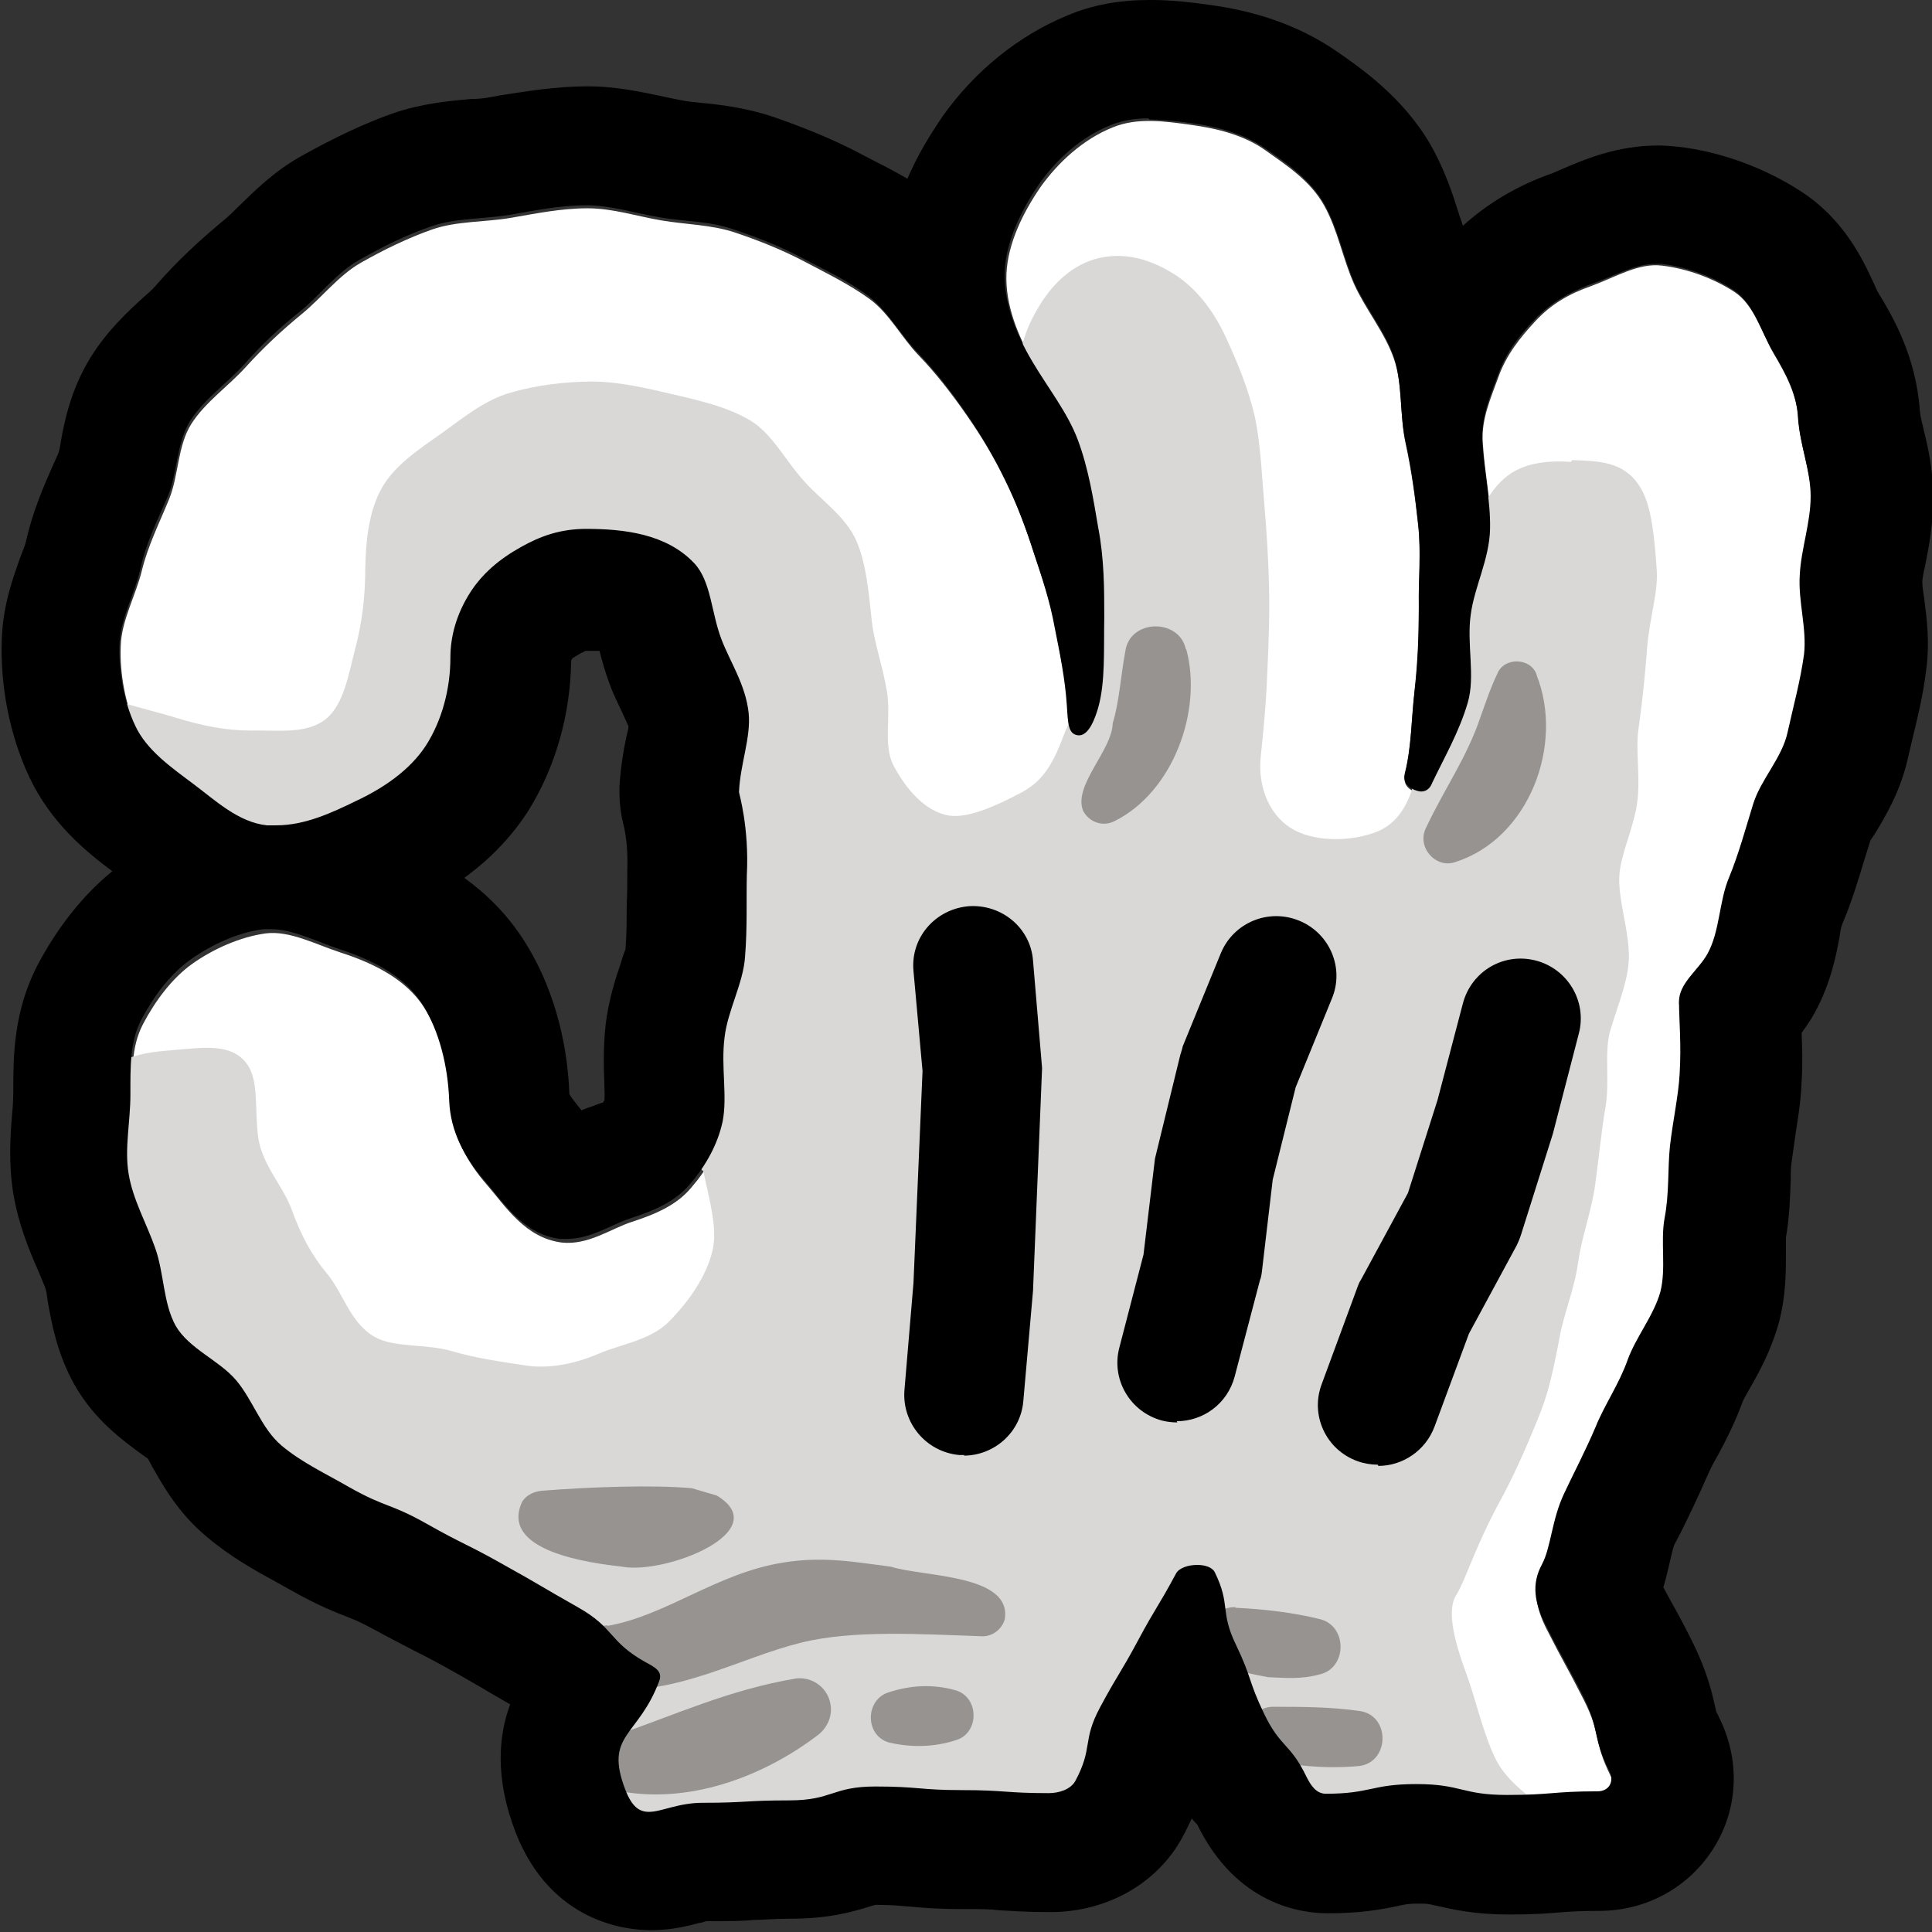 <?xml version="1.0" encoding="UTF-8"?><svg id="Layer_1" xmlns="http://www.w3.org/2000/svg" width="32" height="32" viewBox="0 0 32 32"><rect x="0" y="0" width="32" height="32" fill="#333333" stroke="none"/><defs><style>.cls-1{fill:#d9d8d7;}.cls-1,.cls-2,.cls-3,.cls-4{stroke-width:0px;}.cls-2{fill:#000;}.cls-3{fill:#969390;}.cls-4{fill:#fff;}</style></defs><path class="cls-4" d="M27.81,16.63c0-.3.33-.53.48-.8.21-.38.19-.87.36-1.27s.27-.81.4-1.22.48-.76.57-1.19.21-.85.27-1.28-.09-.88-.07-1.32.18-.86.18-1.3-.19-.86-.21-1.3c-.03-.42-.21-.75-.41-1.09s-.32-.81-.66-1.03-.77-.38-1.19-.43c-.39-.05-.77.19-1.18.34-.37.13-.66.3-.92.58s-.48.56-.61.92-.29.71-.26,1.1c.03.5.14.98.13,1.45-.01.5-.26.96-.32,1.42-.07.5.08,1.02-.05,1.46-.14.48-.39.91-.59,1.33-.05.11-.14.19-.31.11-.15-.07-.17-.17-.15-.28.11-.44.1-.9.16-1.37s.07-.9.07-1.37.04-.91-.01-1.38-.11-.91-.21-1.37-.04-.95-.19-1.39-.47-.82-.66-1.24-.27-.9-.5-1.31-.62-.66-.97-.91-.79-.36-1.22-.42-.9-.13-1.31.04c-.5.2-.91.59-1.19.98-.29.42-.55.94-.57,1.45s.19,1.03.46,1.49c.26.44.59.84.75,1.3.18.49.26.99.34,1.46.09.52.1,1.02.1,1.49,0,.54.01,1.06-.1,1.49-.05.17-.15.47-.33.46s-.18-.19-.2-.5c-.03-.45-.13-.88-.2-1.28-.08-.45-.22-.86-.35-1.25-.14-.44-.29-.83-.47-1.2-.2-.42-.42-.78-.65-1.11-.27-.39-.53-.72-.8-1-.29-.3-.49-.7-.82-.94s-.72-.43-1.08-.62-.76-.35-1.15-.48-.81-.13-1.22-.2-.8-.2-1.22-.2c-.44,0-.87.09-1.28.16s-.89.05-1.29.19-.81.34-1.18.55-.65.58-.98.85-.64.56-.93.88-.67.58-.9.94-.21.86-.37,1.25-.35.77-.45,1.18-.34.83-.35,1.25c-.02.46.08.97.26,1.37s.61.7.97.97.74.63,1.21.68c.52.06,1.04-.19,1.47-.39s.9-.51,1.17-.93.4-.93.4-1.45c0-.34.1-.71.33-1.08.2-.32.48-.55.84-.75.32-.18.65-.3,1.08-.3.61,0,1.32.08,1.79.57.28.3.29.82.45,1.26.14.37.4.75.45,1.22.05.4-.13.84-.16,1.31,0,.01.17.57.13,1.37-.02.4,0,.87-.03,1.36-.03.44-.29.89-.34,1.34s.05.96-.03,1.38c-.07.38-.28.74-.54,1.04-.24.29-.59.44-.99.57-.34.11-.72.39-1.16.34-.6-.08-.92-.59-1.23-.95-.35-.4-.58-.84-.6-1.34-.02-.57-.16-1.16-.45-1.61s-.81-.72-1.37-.9c-.43-.14-.85-.37-1.25-.32-.43.06-.87.26-1.21.5s-.62.62-.82,1-.18.8-.18,1.24-.1.89-.03,1.31c.07.43.3.83.44,1.23s.13.91.34,1.29.72.56,1,.9.42.8.75,1.08.74.47,1.12.69c.62.35.67.26,1.29.61s.64.32,1.26.67.61.36,1.24.71.5.56,1.12.91c.15.08.29.15.23.31-.35.93-.92.88-.56,1.81.26.66.57.22,1.28.22s.71-.04,1.43-.04.72-.23,1.43-.23.72.06,1.43.06.72.05,1.43.05c.16,0,.36-.06.44-.2.3-.56.11-.66.41-1.22.3-.56.33-.55.63-1.11s.33-.55.63-1.11c.09-.17.56-.19.64-.02.27.56.08.65.35,1.2s.2.59.47,1.15.43.48.7,1.04c.07.15.16.28.32.28.75,0,.75-.16,1.5-.16s.75.18,1.5.18.75-.06,1.5-.06c.19,0,.28-.17.2-.33-.3-.6-.15-.68-.45-1.27s-.32-.59-.62-1.18c-.17-.34-.23-.65-.05-.98.15-.27.16-.74.37-1.18.16-.34.35-.7.52-1.1.16-.36.39-.71.54-1.11s.43-.73.54-1.12,0-.83.07-1.22.04-.81.09-1.2c.05-.43.14-.82.16-1.19.03-.49-.01-.9-.01-1.19Z"/><path class="cls-1" d="M26.02,7.65c-.62-.04-1,.1-1.27.45-.33.41-.34.96-.37,1.37-.12.66-.33,1.17-.41,1.62-.11.63-.31,1.08-.49,1.57-.07.52-.27.95-.66,1.11-.42.17-1,.18-1.38-.02s-.61-.67-.56-1.2c.04-.39.09-.87.11-1.4.02-.44.04-.92.03-1.4s-.04-.94-.08-1.41-.06-.97-.15-1.41c-.11-.49-.3-.94-.48-1.33-.22-.48-.52-.85-.88-1.07-.5-.31-.93-.34-1.29-.24-.44.13-.76.47-.98.87-.28.48-.33.99-.26,1.26.1.39.27.73.43,1.1s.25.75.4,1.14c.13.35.12.75.17,1.17.05.36.14.74.1,1.18-.05.52-.27.87-.39,1.19-.2.54-.39.76-.68.92-.45.24-.89.43-1.2.39-.41-.06-.74-.46-.94-.85-.16-.33-.03-.79-.1-1.21s-.21-.8-.25-1.16c-.05-.47-.09-.94-.25-1.32-.18-.42-.6-.69-.88-1.01-.3-.33-.52-.78-.89-1s-.85-.33-1.28-.43-.89-.21-1.33-.21-.93.06-1.34.18c-.44.12-.81.43-1.16.68-.37.26-.78.53-.99.91s-.26.85-.27,1.32c0,.5-.06.91-.15,1.27-.13.5-.2.96-.48,1.21-.32.28-.8.2-1.27.21-.39,0-.77-.07-1.23-.21-.38-.12-.96-.24-1.38-.43-.25.34-.19.6,0,.98.28.57.58.36,1.03.82s.24.74.82.99.65-.1,1.28-.09.67.33,1.28.15c.69-.2.53-.52,1.14-.9s.74-.15,1.14-.74c.42-.62.24-.65.38-1.38s-.28-1,.26-1.52c.49-.48.81-.4,1.44-.14.5.21.24.54.52,1s.61.36.73.89c.14.63-.16.68-.2,1.33-.04.65-.22.64-.26,1.29s.05.66.01,1.31.19.67.15,1.32-.12.65-.18,1.31c-.07.75-.15.66.57,1.32.1.48.24.95.15,1.32-.11.45-.41.85-.7,1.15-.31.33-.81.39-1.18.55-.49.21-.9.24-1.19.2-.47-.07-.87-.13-1.24-.24-.45-.13-.96-.05-1.29-.24-.4-.23-.52-.73-.78-1.04s-.44-.65-.59-1.07c-.14-.38-.48-.73-.55-1.17-.07-.47.02-.97-.2-1.25-.25-.33-.7-.26-1.18-.22-.33.03-.67.04-1.12.3-.28.43-.23.45-.4.93s-.37.45-.33.96c.05.64.17.62.43,1.21s.26.59.52,1.18c.26.59.1.72.5,1.22.46.58.63.44,1.22.91.58.47.7.32,1.28.79s.47.61,1.1,1.02c.58.38.61.32,1.24.63s.59.38,1.22.69.79.04,1.17.63c.3.46.06.48-.01,1.02s-.43.59-.24,1.1c.24.64.3.84.94,1.1s.7-.24,1.36-.27.67.21,1.33.17.65-.29,1.31-.33.66-.1,1.32-.14.67.02,1.33-.02c.66-.04.87.52,1.4.12.59-.43.24-.76.53-1.43s-.17-1.27.53-1.5c.55-.18.3.68.64,1.14.33.47.53.33.87.79s-.04.91.49,1.14c.59.26.7-.2,1.34-.24s.64-.11,1.29-.15.78.41,1.32.05c.6-.4-.38-.58-.72-1.3-.2-.42-.31-.94-.47-1.38-.23-.62-.32-1.08-.17-1.31.16-.26.3-.77.71-1.53.22-.4.44-.88.69-1.51.13-.33.22-.74.31-1.22.07-.4.25-.81.31-1.26.06-.42.22-.84.28-1.27s.1-.87.17-1.28c.08-.46-.03-.95.09-1.31.14-.46.29-.81.3-1.18,0-.43-.14-.82-.16-1.23-.02-.38.19-.78.28-1.23.09-.47-.02-.94.04-1.34.07-.49.11-.92.14-1.31.04-.52.19-.95.16-1.32-.04-.58-.09-1.03-.25-1.32-.27-.49-.74-.47-1.15-.49Z"/><path class="cls-3" d="M20.46,26.63c.47.02.97.08,1.41.19.45.12.44.8,0,.91-.32.09-.58.06-.86.05-.27-.05-.55-.1-.8-.24-.44-.23-.24-.94.26-.92h0Z"/><path class="cls-3" d="M21.12,28.27c.41,0,.93,0,1.4.07.51.07.5.84,0,.91-.49.05-2.09.07-1.81-.75.08-.16.24-.24.41-.23h0Z"/><path class="cls-3" d="M10.06,26.93c.98-.17,1.82-.88,2.92-1.05.67-.11,1.22,0,1.78.07.52.17,2.02.12,1.88.88-.06.18-.23.29-.41.27-.94-.03-2.1-.11-2.97.11-1.01.25-2.02.86-3.2.77-.63-.05-.62-1.01,0-1.06h0Z"/><path class="cls-3" d="M10.15,28.76c1.05-.36,1.91-.77,3.04-.96.28-.03.54.17.57.46.02.18-.06.35-.19.46-.92.71-2.19,1.19-3.39.93-.44-.1-.46-.76-.03-.89h0Z"/><path class="cls-2" d="M19.04,1.98c.24,0,.47.03.7.06.43.06.86.17,1.22.42.35.24.75.52.97.91.23.4.32.89.5,1.31.19.42.51.8.66,1.24.14.44.09.94.19,1.39.1.45.16.91.21,1.37.05.46,0,.92.01,1.38,0,.47-.02.92-.07,1.37-.05.46-.05.93-.16,1.37-.03.11,0,.21.15.28.05.02.09.03.12.03.09,0,.15-.06.18-.14.2-.42.45-.85.59-1.33.13-.44-.02-.97.05-1.46.06-.46.31-.92.32-1.42.01-.46-.1-.95-.13-1.45-.02-.39.13-.75.26-1.1.13-.36.34-.64.61-.92.26-.27.55-.44.92-.58.38-.13.73-.34,1.08-.34.03,0,.07,0,.1,0,.42.05.85.21,1.19.43.34.22.45.68.66,1.03.2.34.39.67.41,1.09.03.44.21.87.21,1.3,0,.44-.16.88-.18,1.3-.03.44.12.89.07,1.32-.06.44-.18.87-.27,1.28-.09.43-.44.78-.57,1.19-.13.42-.24.83-.4,1.22-.17.4-.15.89-.36,1.27-.15.27-.48.49-.47.8,0,.29.04.7.01,1.19-.02.36-.11.76-.16,1.19-.04.38-.01.79-.09,1.2-.07.39.03.83-.07,1.22-.11.39-.4.74-.54,1.12-.14.4-.38.74-.53,1.11-.17.4-.36.76-.52,1.1-.21.44-.22.9-.37,1.18-.18.33-.12.64.05.98.3.6.32.59.62,1.18s.15.68.45,1.27c.08.17-.01.33-.2.33-.75,0-.75.06-1.5.06s-.75-.18-1.5-.18-.75.16-1.5.16c-.16,0-.25-.14-.32-.28-.27-.56-.43-.48-.7-1.04s-.2-.59-.47-1.15c-.27-.56-.08-.65-.35-1.2-.04-.08-.16-.12-.29-.12-.15,0-.3.05-.35.14-.3.56-.33.55-.63,1.11-.3.56-.33.55-.63,1.11-.3.56-.11.66-.41,1.22-.08.14-.27.2-.44.2-.72,0-.72-.05-1.43-.05s-.72-.06-1.44-.06-.71.23-1.43.23-.71.04-1.43.04c-.41,0-.68.15-.89.15-.16,0-.28-.08-.39-.36-.36-.93.21-.87.56-1.81.06-.16-.08-.23-.23-.31-.62-.35-.5-.56-1.12-.91-.62-.35-.61-.36-1.24-.71-.62-.35-.64-.32-1.26-.67-.62-.35-.67-.26-1.29-.61-.38-.22-.79-.41-1.12-.69-.33-.28-.47-.75-.75-1.08-.28-.33-.78-.52-1-.9-.21-.38-.19-.87-.34-1.29-.14-.4-.37-.8-.44-1.23-.07-.42.03-.86.03-1.31s-.01-.88.18-1.24c.2-.38.47-.75.82-1,.34-.24.78-.45,1.21-.5.04,0,.08,0,.12,0,.36,0,.74.2,1.13.33.55.18,1.07.44,1.37.9.29.46.43,1.05.45,1.61.02.51.25.94.6,1.34.31.36.63.87,1.23.95.04,0,.08,0,.12,0,.4,0,.74-.24,1.05-.34.4-.13.75-.28.99-.57.26-.3.46-.66.54-1.04.08-.42-.03-.9.03-1.38.05-.45.31-.9.34-1.34.04-.49.02-.96.03-1.36.04-.79-.13-1.35-.13-1.37.02-.47.2-.9.16-1.31-.05-.47-.31-.85-.45-1.22-.17-.44-.17-.96-.45-1.26-.46-.49-1.17-.57-1.79-.57-.43,0-.76.12-1.08.3-.36.2-.64.44-.84.75-.23.36-.33.73-.33,1.08,0,.52-.14,1.04-.4,1.45-.27.42-.72.72-1.17.93-.39.19-.84.4-1.31.4-.05,0-.11,0-.16,0-.47-.05-.85-.41-1.21-.68-.36-.27-.78-.56-.97-.97-.19-.4-.28-.91-.26-1.37.02-.42.26-.83.35-1.25.09-.41.28-.79.45-1.18.16-.39.14-.88.37-1.25.23-.36.61-.62.9-.94.28-.32.59-.61.93-.88.33-.27.6-.64.98-.85.37-.21.77-.41,1.18-.55.4-.14.85-.12,1.29-.19.41-.07.84-.16,1.28-.16.41,0,.81.13,1.22.2.41.07.83.06,1.22.2.39.13.78.28,1.15.48.36.19.75.37,1.08.62.33.25.53.64.82.94.27.28.53.61.8,1,.23.33.45.7.65,1.11.18.37.33.76.47,1.2.13.39.27.8.35,1.25.08.4.17.83.2,1.28.02.31.02.49.2.5,0,0,0,0,0,0,.17,0,.27-.29.32-.46.12-.43.09-.95.1-1.49,0-.47,0-.97-.1-1.49-.08-.47-.16-.98-.34-1.46-.17-.45-.49-.85-.75-1.29-.27-.45-.48-.99-.46-1.49.02-.5.28-1.03.57-1.45.28-.4.69-.78,1.19-.98.2-.08.41-.11.62-.11M19.04,0c-.5,0-.95.08-1.37.26-.8.33-1.53.92-2.06,1.67-.19.28-.41.63-.58,1.03-.19-.11-.38-.21-.54-.29l-.23-.12c-.51-.27-1.01-.46-1.44-.61-.47-.16-.92-.21-1.24-.24-.1-.01-.2-.02-.3-.04-.1-.02-.2-.04-.29-.06-.34-.07-.76-.17-1.26-.17-.55,0-1.05.09-1.45.15l-.16.03c-.11.02-.21.03-.32.03-.34.03-.81.07-1.3.24-.48.17-.96.4-1.5.7-.47.26-.8.6-1.05.84-.07.07-.14.14-.21.2-.45.37-.83.73-1.16,1.11-.06.07-.14.14-.21.2-.25.23-.59.54-.87.99-.32.52-.43,1.04-.49,1.38-.01.07-.02.13-.04.2l-.09.2c-.15.34-.34.77-.45,1.27-.02.08-.06.17-.09.25-.12.34-.29.79-.31,1.36-.03.78.13,1.59.45,2.28.36.77.95,1.25,1.38,1.57-.48.39-.9.92-1.23,1.54-.41.78-.41,1.54-.41,2.09,0,.18-.01.29-.02.4-.03.36-.06.8.02,1.31.09.52.26.93.41,1.27.04.1.08.19.12.29.02.06.03.14.04.22.06.34.15.86.44,1.38.34.6.81.93,1.12,1.16.03.02.07.05.1.07.02.04.05.09.07.13.17.3.43.77.9,1.16.4.34.82.57,1.15.75l.25.14c.46.26.73.36.93.44.13.05.2.08.39.18.35.19.53.28.7.37.14.07.28.14.55.29.29.16.44.25.58.33.13.08.26.15.48.28-.19.51-.26,1.21.09,2.12.59,1.51,1.86,1.62,2.24,1.62.34,0,.62-.07.8-.12.04,0,.08-.02.12-.03.03,0,.05,0,.08,0,.33,0,.52,0,.71-.02.15,0,.3-.02.61-.02.62,0,1.01-.11,1.33-.21l.07-.02c.3,0,.44.02.58.03.22.02.44.04.88.04.29,0,.44,0,.59.02.21.01.42.03.85.03.94,0,1.78-.48,2.19-1.25.06-.11.1-.2.15-.3.03.04.06.07.09.1.65,1.33,1.72,1.47,2.16,1.47.54,0,.87-.06,1.16-.12.14-.03.17-.04.34-.04.14,0,.15,0,.28.03.31.07.66.15,1.22.15.45,0,.68-.02.91-.04.15-.01.3-.02.59-.02.78,0,1.49-.39,1.9-1.05.41-.66.43-1.47.08-2.16-.01-.03-.03-.06-.04-.08l-.02-.08c-.06-.28-.15-.63-.39-1.11-.16-.32-.25-.48-.34-.64-.04-.07-.08-.15-.13-.24.05-.16.08-.31.11-.43.02-.09.05-.22.07-.27l.11-.21c.15-.3.3-.62.45-.96.05-.11.1-.21.16-.31.13-.24.29-.55.42-.91.03-.06.07-.13.11-.2.15-.26.35-.62.48-1.08.13-.48.12-.91.12-1.22,0-.07,0-.14,0-.2.06-.34.07-.68.08-.96,0-.11,0-.22.02-.33.02-.15.04-.29.06-.43.04-.26.09-.55.1-.86.02-.3.01-.58,0-.81.07-.1.15-.21.22-.34.26-.48.35-.93.41-1.26.01-.07.02-.15.05-.22.15-.35.26-.72.36-1.05l.1-.32s.04-.06.08-.12c.17-.28.42-.7.54-1.24l.08-.34c.08-.33.17-.69.22-1.1.07-.48.01-.9-.03-1.21-.01-.09-.03-.17-.03-.26,0-.1.03-.2.05-.3.06-.3.13-.67.13-1.12,0-.45-.09-.84-.16-1.12-.02-.1-.05-.19-.06-.29-.06-.91-.45-1.58-.69-1.97-.03-.05-.05-.11-.08-.17-.18-.39-.49-1.05-1.2-1.51-.6-.39-1.33-.66-2.04-.74-.11-.01-.22-.02-.33-.02-.66,0-1.19.22-1.54.37-.07.03-.14.06-.21.09-.57.2-1.06.49-1.48.87-.02-.07-.05-.14-.07-.21-.1-.32-.23-.72-.47-1.14-.46-.79-1.16-1.27-1.58-1.56-.58-.39-1.26-.64-2.08-.75-.29-.04-.61-.08-.96-.08h0ZM9.49,10.9s.04-.03.13-.08c.06-.03.08-.04.08-.04.09,0,.17,0,.23,0,.04.16.09.34.16.53.06.17.14.33.22.5.03.07.07.15.1.22,0,.05-.02.1-.03.15-.05.23-.1.52-.12.85,0,.03,0,.07,0,.1,0,.16.02.34.06.5.06.23.08.51.07.78,0,.19,0,.39-.01.6,0,.22,0,.46-.02.71-.01.04-.05.12-.07.21-.09.26-.21.63-.26,1.05-.04.38-.03.71-.02.97,0,.1.01.19,0,.28,0,0,0,0,0,0,0,0-.01,0-.02.03-.04.01-.09.03-.17.06-.06.02-.12.04-.19.07-.02-.03-.05-.06-.07-.09-.1-.12-.13-.18-.13-.18-.02-.63-.17-1.63-.75-2.54-.28-.44-.63-.78-.99-1.04.44-.32.79-.69,1.06-1.11.45-.72.7-1.6.71-2.49,0,0,0,0,0,0,0,0,.01-.02.03-.05,0,0,0,0,0,0h0Z"/><path class="cls-2" d="M15.98,24.1s-.06,0-.09,0c-.55-.05-.95-.53-.91-1.07l.15-1.78.15-3.51-.15-1.66c-.05-.55.36-1.02.91-1.07.55-.04,1.03.36,1.07.9l.15,1.78-.15,3.69-.16,1.82c-.04.52-.48.91-.99.91Z"/><path class="cls-2" d="M19.5,23.56c-.08,0-.17-.01-.25-.03-.53-.14-.85-.68-.71-1.21l.4-1.54.19-1.59.42-1.72s.03-.09.04-.14l.63-1.54c.21-.51.79-.75,1.3-.54.51.21.75.79.54,1.29l-.6,1.47-.38,1.53-.18,1.53s-.01.09-.03.13l-.42,1.6c-.12.45-.52.74-.96.74Z"/><path class="cls-2" d="M22.82,24.26c-.11,0-.23-.02-.34-.06-.52-.19-.78-.76-.59-1.27l.59-1.6s.03-.09.06-.13l.78-1.44.49-1.54.42-1.6c.14-.53.67-.85,1.21-.71.53.14.85.68.71,1.21l-.43,1.66-.53,1.68c-.02.06-.04.11-.07.17l-.79,1.46-.57,1.54c-.15.4-.53.65-.93.65Z"/><path class="cls-3" d="M19.65,10.76c.27,1.01-.22,2.36-1.19,2.84-.19.1-.42.02-.52-.17-.17-.42.48-1,.49-1.45.11-.36.13-.77.21-1.2.08-.53.89-.54,1-.03h0Z"/><path class="cls-3" d="M25.45,11.18c.46,1.15-.12,2.71-1.35,3.1-.33.11-.64-.26-.48-.57.31-.66.67-1.15.9-1.83.08-.22.16-.47.28-.72.11-.28.55-.27.65.01h0Z"/><path class="cls-3" d="M9,24.69c.75-.06,1.82-.1,2.46-.04,0,0,.41.12.41.12.98.59-.84,1.31-1.56,1.18-.52-.06-2.05-.25-1.66-1.08.08-.12.21-.17.34-.18h0Z"/><path class="cls-3" d="M14.72,28.03c.37-.12.74-.14,1.12-.03.37.12.38.67.03.81-.37.13-.77.14-1.15.05-.4-.12-.39-.71,0-.83h0Z"/></svg>
